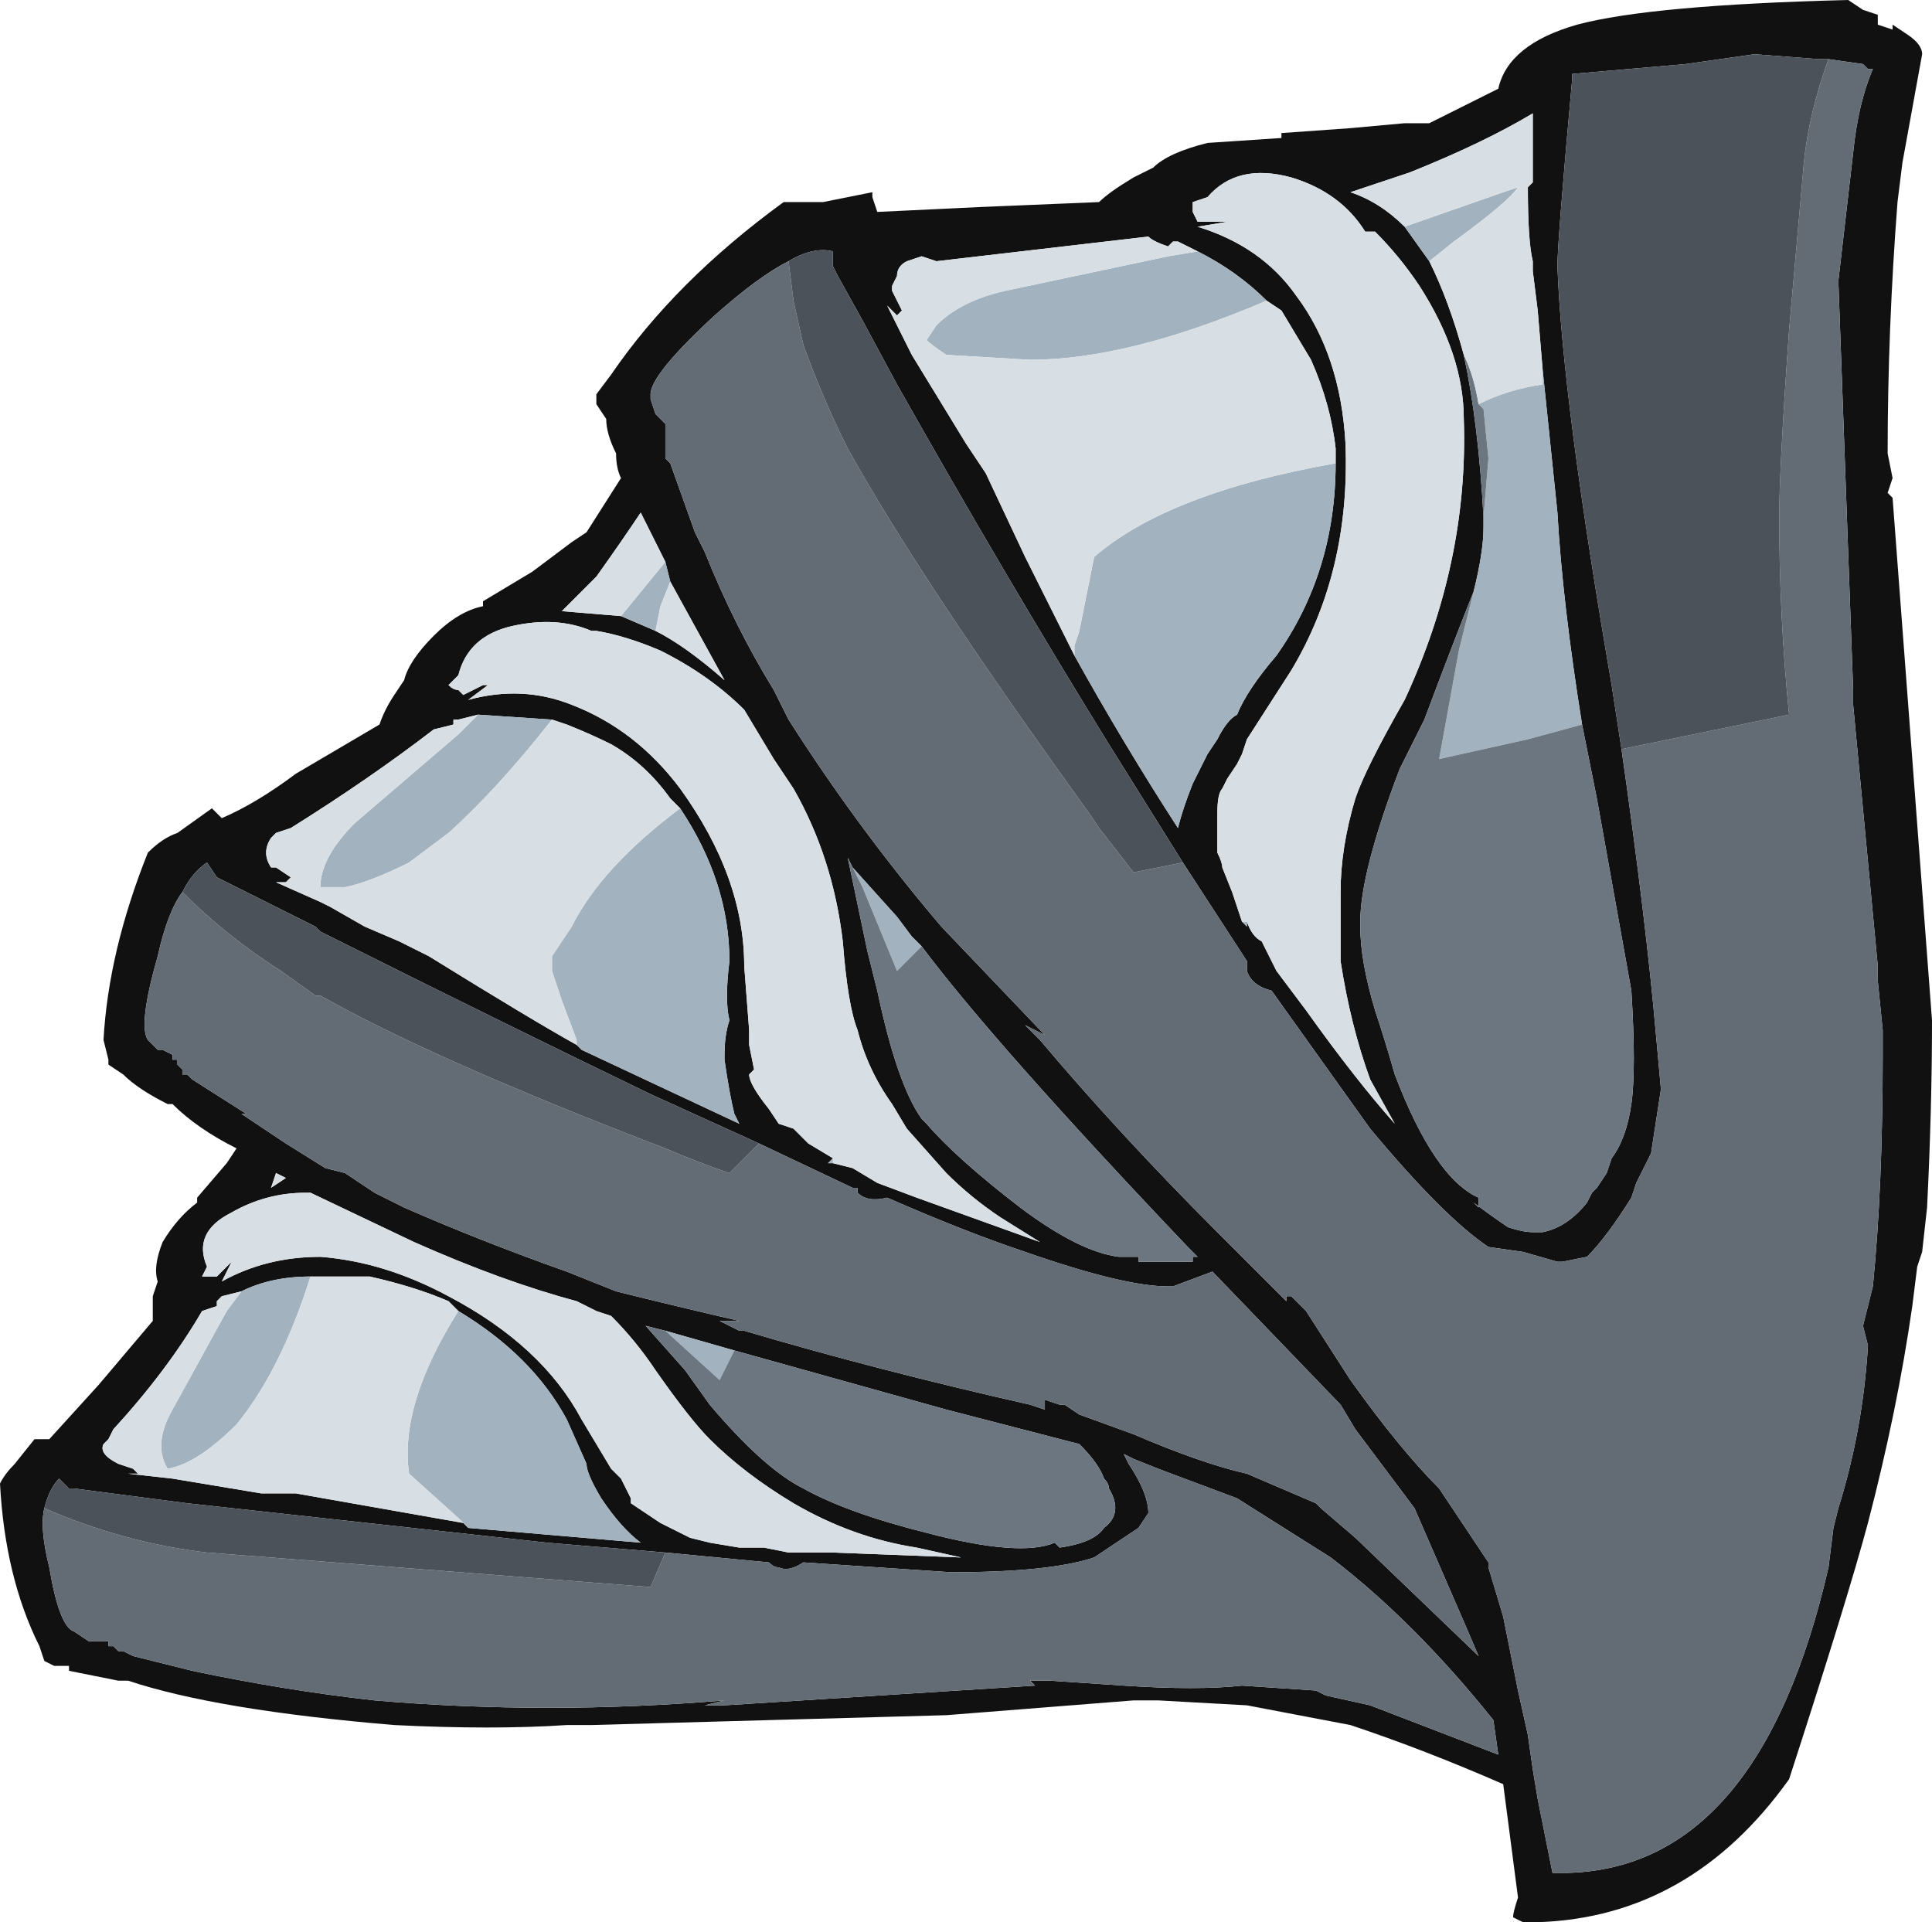<?xml version="1.0" encoding="UTF-8" standalone="no"?>
<svg xmlns:ffdec="https://www.free-decompiler.com/flash" xmlns:xlink="http://www.w3.org/1999/xlink" ffdec:objectType="frame" height="136.5px" width="137.2px" xmlns="http://www.w3.org/2000/svg">
  <g transform="matrix(1.0, 0.0, 0.0, 1.0, 80.15, 155.75)">
    <use ffdec:characterId="292" height="19.5" transform="matrix(7.0, 0.0, 0.0, 7.0, -80.15, -155.75)" width="19.6" xlink:href="#shape0"/>
  </g>
  <defs>
    <g id="shape0" transform="matrix(1.0, 0.0, 0.0, 1.0, 11.45, 22.25)">
      <path d="M7.1 -21.65 L7.0 -21.65 6.35 -21.7 5.65 -21.6 4.5 -21.5 4.5 -21.45 Q4.35 -19.8 4.35 -19.55 4.4 -18.2 4.9 -15.3 L5.0 -14.65 Q5.25 -12.9 5.35 -11.75 L5.4 -11.2 5.3 -10.55 5.15 -10.25 5.1 -10.1 Q4.85 -9.7 4.65 -9.5 L4.4 -9.45 4.35 -9.45 4.0 -9.55 3.65 -9.6 Q3.2 -9.9 2.45 -10.8 L1.45 -12.2 Q1.25 -12.25 1.2 -12.4 L1.2 -12.5 0.55 -13.5 -0.2 -14.7 Q-1.25 -16.4 -2.35 -18.35 L-2.7 -19.0 -2.95 -19.45 -3.0 -19.55 -3.0 -19.7 Q-3.2 -19.75 -3.45 -19.6 -3.75 -19.45 -4.2 -19.05 -4.85 -18.45 -4.85 -18.25 L-4.85 -18.2 -4.8 -18.05 -4.7 -17.95 -4.7 -17.6 -4.65 -17.55 -4.4 -16.85 -4.3 -16.65 Q-4.0 -15.9 -3.6 -15.25 L-3.45 -14.95 Q-2.75 -13.85 -1.9 -12.85 L-0.85 -11.75 Q-0.95 -11.8 -1.05 -11.85 L-0.9 -11.7 Q-0.1 -10.75 0.9 -9.75 L1.6 -9.05 1.6 -9.1 1.65 -9.1 1.8 -8.95 2.25 -8.25 Q2.75 -7.55 3.15 -7.15 L3.65 -6.4 3.65 -6.35 3.8 -5.85 3.95 -5.1 4.05 -4.65 4.1 -4.3 4.15 -4.0 4.3 -3.25 4.45 -3.25 Q6.4 -3.3 7.1 -6.35 L7.15 -6.75 7.2 -6.95 Q7.45 -7.75 7.5 -8.6 L7.45 -8.8 7.55 -9.2 Q7.65 -10.2 7.65 -11.55 L7.65 -11.8 7.6 -12.3 7.6 -12.45 7.35 -15.1 7.35 -15.25 7.2 -19.4 7.35 -20.7 Q7.4 -21.2 7.55 -21.55 L7.5 -21.55 7.45 -21.6 7.1 -21.65 M7.45 -22.15 L7.6 -22.1 7.6 -22.0 7.75 -21.95 7.75 -22.0 7.9 -21.9 Q8.05 -21.8 8.05 -21.7 L7.85 -20.6 7.8 -20.2 Q7.7 -18.9 7.7 -17.65 L7.75 -17.4 7.7 -17.25 7.75 -17.2 8.15 -11.9 Q8.15 -11.0 8.1 -10.0 L8.05 -9.55 8.0 -9.4 7.95 -9.0 Q7.8 -7.95 7.5 -6.8 7.3 -6.05 6.7 -4.2 5.7 -2.8 4.15 -2.75 L4.0 -2.75 3.9 -2.8 Q3.9 -2.85 3.95 -3.0 L3.8 -4.15 Q3.0 -4.5 2.25 -4.75 L1.2 -4.95 0.3 -5.0 0.05 -5.0 -1.85 -4.85 -5.45 -4.75 -5.7 -4.75 Q-6.45 -4.7 -7.45 -4.75 -9.25 -4.9 -10.15 -5.2 L-10.25 -5.2 -10.75 -5.3 -10.75 -5.35 -10.9 -5.35 -11.0 -5.4 -11.05 -5.55 Q-11.4 -6.25 -11.45 -7.2 -11.4 -7.3 -11.3 -7.4 L-11.1 -7.65 -10.95 -7.65 -10.45 -8.2 -9.9 -8.85 Q-9.9 -8.95 -9.9 -9.1 L-9.85 -9.25 Q-9.9 -9.4 -9.8 -9.65 -9.65 -9.9 -9.45 -10.05 L-9.45 -10.1 -9.15 -10.45 -9.05 -10.6 Q-9.45 -10.8 -9.7 -11.05 L-9.75 -11.05 Q-10.05 -11.2 -10.2 -11.35 L-10.35 -11.45 -10.35 -11.5 -10.4 -11.7 Q-10.35 -12.6 -9.95 -13.6 -9.8 -13.75 -9.65 -13.8 L-9.3 -14.05 -9.2 -13.95 Q-8.85 -14.1 -8.45 -14.4 L-7.6 -14.9 Q-7.55 -15.05 -7.45 -15.2 L-7.35 -15.35 Q-7.3 -15.55 -7.05 -15.8 -6.8 -16.05 -6.55 -16.1 L-6.55 -16.15 -6.05 -16.45 -5.65 -16.75 -5.5 -16.85 -5.15 -17.4 Q-5.2 -17.5 -5.2 -17.65 -5.3 -17.85 -5.3 -18.0 L-5.4 -18.15 -5.4 -18.25 -5.25 -18.45 Q-4.6 -19.4 -3.5 -20.2 L-3.1 -20.2 -2.6 -20.3 -2.6 -20.25 -2.55 -20.1 -1.5 -20.15 -0.3 -20.2 Q-0.2 -20.3 0.05 -20.45 L0.25 -20.55 Q0.4 -20.7 0.8 -20.8 L1.55 -20.85 1.55 -20.9 2.25 -20.95 2.8 -21.0 3.05 -21.0 3.75 -21.35 Q3.85 -21.8 4.55 -22.0 5.3 -22.2 7.3 -22.25 L7.45 -22.15 M4.2 -18.5 L4.15 -19.1 4.1 -19.5 4.1 -19.6 Q4.05 -19.8 4.05 -20.35 L4.1 -20.4 4.1 -21.1 Q3.6 -20.8 2.85 -20.5 L2.25 -20.3 Q2.55 -20.2 2.8 -19.95 L3.05 -19.6 Q3.25 -19.2 3.4 -18.65 3.55 -17.95 3.6 -17.0 L3.6 -16.9 Q3.6 -16.65 3.5 -16.25 3.3 -15.75 3.0 -14.95 L2.75 -14.45 Q2.35 -13.4 2.35 -12.9 L2.35 -12.85 Q2.35 -12.5 2.5 -12.0 2.6 -11.7 2.7 -11.35 3.1 -10.3 3.55 -10.1 L3.55 -10.0 3.5 -10.05 Q3.7 -9.9 3.85 -9.8 4.0 -9.75 4.1 -9.75 L4.2 -9.75 Q4.45 -9.8 4.65 -10.05 L4.7 -10.15 4.75 -10.2 4.85 -10.35 4.9 -10.5 Q5.05 -10.7 5.1 -11.05 5.15 -11.4 5.1 -12.2 L4.75 -14.15 4.6 -14.9 Q4.4 -16.15 4.35 -17.05 L4.2 -18.5 M1.2 -12.9 Q1.25 -12.75 1.35 -12.7 L1.5 -12.4 1.8 -12.0 Q2.3 -11.3 2.7 -10.85 L2.45 -11.3 Q2.25 -11.85 2.15 -12.5 L2.15 -13.2 Q2.15 -13.65 2.3 -14.15 2.4 -14.45 2.8 -15.15 3.45 -16.55 3.4 -18.0 3.4 -18.65 2.95 -19.35 2.75 -19.65 2.5 -19.9 L2.4 -19.9 Q2.15 -20.3 1.65 -20.45 1.1 -20.6 0.8 -20.25 L0.65 -20.2 0.65 -20.1 0.7 -20.0 1.0 -20.0 0.7 -19.95 Q1.35 -19.75 1.7 -19.25 2.15 -18.65 2.2 -17.75 2.25 -16.45 1.65 -15.45 L1.2 -14.75 1.15 -14.6 1.1 -14.5 1.0 -14.35 0.95 -14.25 Q0.9 -14.2 0.9 -14.0 L0.9 -13.85 Q0.9 -13.7 0.9 -13.6 0.95 -13.5 0.95 -13.45 L1.05 -13.2 Q1.1 -13.05 1.15 -12.9 L1.2 -12.85 1.2 -12.9 M0.7 -19.7 L0.5 -19.8 0.45 -19.8 0.4 -19.75 Q0.25 -19.8 0.2 -19.85 L-1.95 -19.6 -2.1 -19.65 -2.25 -19.6 Q-2.35 -19.55 -2.35 -19.45 L-2.4 -19.35 -2.4 -19.3 -2.3 -19.1 -2.35 -19.05 -2.45 -19.15 -2.2 -18.65 -1.65 -17.75 -1.45 -17.45 -1.05 -16.6 -0.55 -15.6 Q-0.05 -14.7 0.5 -13.85 0.55 -14.05 0.65 -14.3 L0.8 -14.6 0.9 -14.75 Q1.0 -14.95 1.1 -15.0 1.2 -15.25 1.5 -15.6 2.1 -16.45 2.1 -17.55 L2.1 -17.7 Q2.05 -18.15 1.85 -18.6 1.7 -18.85 1.55 -19.1 L1.4 -19.2 Q1.1 -19.5 0.7 -19.7 M-2.8 -13.45 L-2.85 -13.55 -2.65 -12.6 -2.55 -12.2 Q-2.35 -11.25 -2.1 -10.9 L-2.05 -10.85 Q-1.75 -10.5 -1.1 -10.0 -0.5 -9.55 -0.1 -9.5 L0.1 -9.5 0.1 -9.45 0.65 -9.45 0.65 -9.5 0.7 -9.5 0.6 -9.6 Q-1.35 -11.65 -2.1 -12.65 L-2.2 -12.75 -2.35 -12.95 -2.8 -13.45 M-9.6 -13.2 Q-9.75 -13.0 -9.85 -12.55 -10.05 -11.85 -9.95 -11.7 L-9.85 -11.6 -9.8 -11.6 -9.7 -11.55 -9.7 -11.5 -9.65 -11.5 -9.65 -11.45 -9.6 -11.4 -9.6 -11.35 -9.55 -11.35 -9.5 -11.3 -8.95 -10.95 -9.0 -10.95 -8.55 -10.65 -8.15 -10.4 -7.95 -10.35 -7.65 -10.15 -7.35 -10.0 Q-6.55 -9.65 -5.7 -9.35 L-5.2 -9.15 Q-4.6 -9.0 -3.95 -8.85 L-4.15 -8.85 -3.95 -8.75 -3.9 -8.75 Q-2.55 -8.35 -1.0 -8.0 L-0.85 -7.95 -0.85 -8.05 -0.7 -8.0 -0.65 -8.0 -0.5 -7.9 0.05 -7.7 Q0.75 -7.4 1.2 -7.3 L1.9 -7.0 1.95 -6.95 2.3 -6.65 3.55 -5.45 3.4 -5.8 2.9 -6.95 2.3 -7.75 2.15 -8.0 0.85 -9.35 0.45 -9.2 0.4 -9.2 Q-0.05 -9.2 -1.05 -9.55 -1.65 -9.75 -2.45 -10.1 -2.65 -10.05 -2.75 -10.15 L-2.75 -10.2 -2.8 -10.2 -3.75 -10.65 -4.85 -11.15 Q-6.3 -11.85 -7.9 -12.65 L-8.2 -12.8 -8.25 -12.85 -9.25 -13.35 -9.35 -13.5 Q-9.5 -13.4 -9.6 -13.2 M-11.0 -6.95 Q-11.05 -6.75 -10.95 -6.35 -10.85 -5.75 -10.7 -5.7 L-10.55 -5.6 -10.35 -5.6 -10.35 -5.55 -10.3 -5.55 -10.25 -5.5 -10.2 -5.5 -10.1 -5.45 -9.5 -5.3 Q-8.55 -5.1 -7.65 -5.0 -5.9 -4.85 -4.1 -5.0 L-4.3 -4.95 -4.1 -4.95 -0.95 -5.15 -1.0 -5.2 -0.8 -5.2 -0.05 -5.15 Q0.7 -5.1 1.15 -5.15 L1.9 -5.1 2.0 -5.05 2.45 -4.95 3.75 -4.45 3.7 -4.8 Q2.9 -5.8 2.05 -6.45 L1.1 -7.05 0.3 -7.35 0.05 -7.45 -0.05 -7.5 0.0 -7.4 Q0.2 -7.1 0.2 -6.9 L0.1 -6.75 -0.35 -6.45 Q-0.8 -6.3 -1.8 -6.3 L-3.3 -6.4 Q-3.45 -6.3 -3.55 -6.35 -3.6 -6.35 -3.65 -6.4 L-4.7 -6.5 -5.9 -6.6 -9.55 -7.0 -10.7 -7.15 -10.75 -7.15 -10.85 -7.25 Q-10.95 -7.15 -11.0 -6.95 M-3.0 -10.45 L-2.8 -10.4 -2.55 -10.25 -2.15 -10.1 -0.9 -9.65 -1.3 -9.9 Q-1.6 -10.1 -1.85 -10.35 L-2.25 -10.8 -2.4 -11.05 Q-2.65 -11.4 -2.75 -11.8 -2.85 -12.05 -2.9 -12.7 -3.0 -13.55 -3.4 -14.25 L-3.6 -14.55 -3.9 -15.05 Q-4.25 -15.4 -4.75 -15.65 -5.1 -15.8 -5.4 -15.85 L-5.45 -15.85 Q-5.8 -16.0 -6.25 -15.9 -6.7 -15.8 -6.8 -15.4 L-6.9 -15.3 Q-6.85 -15.25 -6.8 -15.25 L-6.75 -15.2 Q-6.65 -15.25 -6.55 -15.3 L-6.5 -15.3 -6.7 -15.15 Q-6.15 -15.3 -5.65 -15.1 -5.0 -14.85 -4.55 -14.25 -3.9 -13.35 -3.9 -12.45 L-3.85 -11.8 -3.85 -11.65 -3.8 -11.4 -3.85 -11.35 Q-3.85 -11.25 -3.65 -11.0 L-3.55 -10.85 -3.4 -10.8 -3.25 -10.65 -3.0 -10.5 -3.05 -10.45 -3.0 -10.45 M-6.6 -15.0 L-6.8 -14.95 -6.85 -14.95 -6.85 -14.9 -7.05 -14.85 Q-7.7 -14.35 -8.5 -13.85 L-8.65 -13.8 -8.7 -13.75 Q-8.8 -13.6 -8.7 -13.45 L-8.65 -13.45 -8.5 -13.35 -8.55 -13.3 -8.65 -13.3 -8.2 -13.1 -8.1 -13.05 -7.75 -12.85 -7.4 -12.7 -7.1 -12.55 Q-6.05 -11.9 -5.6 -11.65 L-5.55 -11.6 -3.95 -10.85 -4.0 -10.95 Q-4.05 -11.15 -4.1 -11.5 L-4.1 -11.55 Q-4.1 -11.75 -4.05 -11.9 -4.1 -12.1 -4.05 -12.5 -4.05 -13.3 -4.55 -14.05 L-4.65 -14.15 Q-4.9 -14.5 -5.25 -14.7 -5.45 -14.8 -5.7 -14.9 L-5.85 -14.95 -6.6 -15.0 M-4.7 -16.55 L-4.95 -17.05 Q-5.15 -16.75 -5.4 -16.4 L-5.75 -16.05 -5.15 -16.0 -4.8 -15.85 Q-4.5 -15.7 -4.1 -15.35 L-4.65 -16.35 -4.7 -16.55 M-4.1 -15.35 L-4.1 -15.35 M-3.9 -6.55 L-3.7 -6.55 -3.45 -6.5 -3.0 -6.5 -1.7 -6.45 -2.15 -6.55 Q-2.8 -6.65 -3.4 -7.0 -3.9 -7.3 -4.25 -7.65 -4.45 -7.85 -4.8 -8.35 -5.0 -8.65 -5.25 -8.9 L-5.4 -8.95 -5.6 -9.05 Q-6.35 -9.25 -7.25 -9.65 L-8.3 -10.15 -8.35 -10.15 Q-8.75 -10.15 -9.1 -9.95 -9.5 -9.75 -9.35 -9.4 L-9.4 -9.3 -9.25 -9.3 -9.1 -9.45 -9.2 -9.25 Q-8.75 -9.5 -8.2 -9.5 -7.55 -9.45 -6.9 -9.1 -5.95 -8.6 -5.55 -7.85 L-5.25 -7.35 -5.15 -7.25 -5.05 -7.05 -5.05 -7.0 -4.75 -6.8 Q-4.65 -6.75 -4.55 -6.7 L-4.45 -6.65 -4.25 -6.6 -3.95 -6.55 -3.9 -6.55 M-4.7 -8.75 L-4.9 -8.8 -4.5 -8.35 -4.25 -8.0 Q-3.7 -7.35 -3.3 -7.15 -2.85 -6.9 -2.05 -6.7 -1.1 -6.45 -0.75 -6.6 L-0.7 -6.55 Q-0.35 -6.6 -0.25 -6.75 -0.05 -6.9 -0.2 -7.15 -0.2 -7.2 -0.25 -7.25 -0.3 -7.4 -0.5 -7.6 L-1.85 -7.95 -4.0 -8.55 -4.7 -8.75 M-6.75 -6.8 L-6.7 -6.75 -4.95 -6.6 Q-5.15 -6.75 -5.35 -7.05 -5.5 -7.3 -5.5 -7.4 L-5.7 -7.85 Q-6.05 -8.5 -6.8 -8.95 L-6.9 -9.05 Q-7.25 -9.2 -7.7 -9.3 L-8.3 -9.3 Q-8.7 -9.3 -9.0 -9.15 L-9.2 -9.1 -9.25 -9.05 -9.25 -9.0 -9.4 -8.95 Q-9.75 -8.35 -10.3 -7.75 L-10.35 -7.65 -10.4 -7.6 Q-10.45 -7.5 -10.25 -7.4 L-10.1 -7.35 -10.05 -7.3 -10.15 -7.3 -9.7 -7.25 -8.8 -7.1 -8.45 -7.1 -6.75 -6.8 M-8.65 -10.35 L-8.7 -10.2 -8.55 -10.3 -8.65 -10.35" fill="#111111" fill-rule="evenodd" stroke="none"/>
      <path d="M7.1 -21.65 L7.45 -21.6 7.5 -21.55 7.55 -21.55 Q7.4 -21.2 7.35 -20.7 L7.2 -19.4 7.35 -15.25 7.35 -15.1 7.6 -12.45 7.6 -12.3 7.65 -11.8 7.65 -11.55 Q7.65 -10.2 7.55 -9.2 L7.45 -8.8 7.5 -8.6 Q7.45 -7.75 7.2 -6.95 L7.15 -6.75 7.1 -6.35 Q6.4 -3.3 4.45 -3.25 L4.3 -3.25 4.15 -4.0 4.1 -4.3 4.05 -4.65 3.95 -5.1 3.8 -5.85 3.65 -6.35 3.65 -6.4 3.15 -7.15 Q2.75 -7.55 2.25 -8.25 L1.8 -8.95 1.65 -9.1 1.6 -9.1 1.6 -9.05 0.9 -9.75 Q-0.1 -10.75 -0.9 -11.7 L-1.05 -11.85 Q-0.95 -11.8 -0.85 -11.75 L-1.9 -12.85 Q-2.75 -13.85 -3.45 -14.95 L-3.6 -15.25 Q-4.0 -15.9 -4.3 -16.65 L-4.4 -16.85 -4.65 -17.55 -4.7 -17.6 -4.7 -17.95 -4.8 -18.05 -4.85 -18.2 -4.85 -18.25 Q-4.85 -18.45 -4.2 -19.05 -3.75 -19.45 -3.45 -19.6 L-3.4 -19.2 -3.3 -18.75 Q-3.1 -18.2 -2.85 -17.7 -2.1 -16.35 -0.4 -14.0 L-0.3 -13.85 0.05 -13.4 0.55 -13.5 1.2 -12.5 1.2 -12.4 Q1.25 -12.25 1.45 -12.2 L2.45 -10.8 Q3.2 -9.9 3.65 -9.6 L4.0 -9.55 4.35 -9.45 4.4 -9.45 4.65 -9.5 Q4.85 -9.7 5.1 -10.1 L5.15 -10.25 5.3 -10.55 5.4 -11.2 5.35 -11.75 Q5.25 -12.9 5.0 -14.65 L6.7 -15.0 Q6.6 -16.0 6.6 -17.0 6.6 -17.5 6.7 -18.9 L6.85 -20.6 Q6.9 -21.1 7.1 -21.65 M-3.75 -10.65 L-2.8 -10.2 -2.75 -10.2 -2.75 -10.15 Q-2.65 -10.05 -2.45 -10.1 -1.65 -9.75 -1.05 -9.55 -0.05 -9.2 0.4 -9.2 L0.45 -9.2 0.85 -9.35 2.15 -8.0 2.3 -7.75 2.9 -6.95 3.4 -5.8 3.55 -5.45 2.3 -6.65 1.95 -6.95 1.9 -7.0 1.2 -7.3 Q0.75 -7.4 0.05 -7.7 L-0.5 -7.9 -0.65 -8.0 -0.7 -8.0 -0.85 -8.05 -0.85 -7.95 -1.0 -8.0 Q-2.55 -8.35 -3.9 -8.75 L-3.95 -8.75 -4.15 -8.85 -3.95 -8.85 Q-4.6 -9.0 -5.2 -9.15 L-5.7 -9.35 Q-6.55 -9.65 -7.35 -10.0 L-7.65 -10.15 -7.95 -10.35 -8.15 -10.4 -8.55 -10.65 -9.0 -10.95 -8.95 -10.95 -9.5 -11.3 -9.55 -11.35 -9.6 -11.35 -9.6 -11.4 -9.65 -11.45 -9.65 -11.5 -9.7 -11.5 -9.7 -11.55 -9.8 -11.6 -9.85 -11.6 -9.95 -11.7 Q-10.05 -11.85 -9.85 -12.55 -9.75 -13.0 -9.6 -13.2 -9.15 -12.75 -8.6 -12.4 L-8.25 -12.15 -8.2 -12.15 Q-7.05 -11.5 -4.7 -10.6 -4.35 -10.45 -4.05 -10.35 L-3.75 -10.65 M-4.7 -6.5 L-3.65 -6.4 Q-3.6 -6.35 -3.55 -6.35 -3.45 -6.3 -3.3 -6.4 L-1.8 -6.3 Q-0.8 -6.3 -0.35 -6.45 L0.1 -6.75 0.2 -6.9 Q0.2 -7.1 0.0 -7.4 L-0.05 -7.5 0.05 -7.45 0.3 -7.35 1.1 -7.05 2.05 -6.45 Q2.9 -5.8 3.7 -4.8 L3.75 -4.45 2.45 -4.95 2.0 -5.05 1.9 -5.1 1.15 -5.15 Q0.7 -5.1 -0.05 -5.15 L-0.8 -5.2 -1.0 -5.2 -0.95 -5.15 -4.1 -4.95 -4.3 -4.95 -4.1 -5.0 Q-5.9 -4.85 -7.65 -5.0 -8.55 -5.1 -9.5 -5.3 L-10.1 -5.45 -10.2 -5.5 -10.25 -5.5 -10.3 -5.55 -10.35 -5.55 -10.35 -5.6 -10.55 -5.6 -10.7 -5.7 Q-10.85 -5.75 -10.95 -6.35 -11.05 -6.75 -11.0 -6.95 -10.2 -6.6 -9.35 -6.5 L-5.5 -6.2 -4.85 -6.15 -4.7 -6.5" fill="#636c75" fill-rule="evenodd" stroke="none"/>
      <path d="M2.8 -19.95 L3.8 -20.3 3.95 -20.35 Q3.85 -20.2 3.3 -19.8 L3.05 -19.6 2.8 -19.95 M3.55 -18.15 Q3.85 -18.3 4.2 -18.35 L4.2 -18.5 4.35 -17.05 Q4.4 -16.15 4.6 -14.9 L4.05 -14.75 3.15 -14.55 3.35 -15.65 3.5 -16.25 Q3.6 -16.65 3.6 -16.9 L3.6 -17.0 3.65 -17.6 3.6 -18.1 3.55 -18.15 M1.15 -12.9 L1.2 -12.9 1.2 -12.85 1.15 -12.9 M-0.55 -15.6 L-0.55 -15.7 -0.5 -15.85 -0.35 -16.6 Q0.4 -17.25 2.1 -17.55 2.1 -16.45 1.5 -15.6 1.2 -15.25 1.1 -15.0 1.0 -14.95 0.9 -14.75 L0.8 -14.6 0.65 -14.3 Q0.55 -14.05 0.5 -13.85 -0.05 -14.7 -0.55 -15.6 M1.4 -19.2 Q0.0 -18.6 -1.0 -18.6 L-1.85 -18.65 Q-2.0 -18.75 -2.05 -18.8 L-1.95 -18.95 Q-1.7 -19.2 -1.25 -19.3 L0.4 -19.65 0.7 -19.7 Q1.1 -19.5 1.4 -19.2 M-2.1 -12.65 L-2.35 -12.4 -2.7 -13.25 -2.8 -13.45 -2.35 -12.95 -2.2 -12.75 -2.1 -12.65 M-3.0 -10.5 L-3.0 -10.45 -3.05 -10.45 -3.0 -10.5 M-5.6 -11.65 L-5.6 -11.7 -5.75 -12.1 Q-5.8 -12.25 -5.85 -12.4 L-5.85 -12.55 -5.65 -12.85 Q-5.35 -13.45 -4.55 -14.05 -4.05 -13.3 -4.05 -12.5 -4.1 -12.1 -4.05 -11.9 -4.1 -11.75 -4.1 -11.55 L-4.1 -11.5 Q-4.05 -11.15 -4.0 -10.95 L-3.95 -10.85 -5.55 -11.6 -5.6 -11.65 M-5.85 -14.95 Q-6.4 -14.25 -6.9 -13.8 -7.1 -13.65 -7.3 -13.5 -7.7 -13.3 -7.95 -13.25 L-8.2 -13.25 Q-8.2 -13.55 -7.85 -13.9 L-6.8 -14.8 -6.6 -15.0 -5.85 -14.95 M-5.15 -16.0 L-4.7 -16.55 -4.65 -16.35 -4.75 -16.1 -4.8 -15.85 -5.15 -16.0 M-3.95 -6.55 L-3.9 -6.55 -3.95 -6.55 M-4.0 -8.55 L-4.15 -8.25 -4.7 -8.75 -4.0 -8.55 M-6.8 -8.95 Q-6.05 -8.5 -5.7 -7.85 L-5.5 -7.4 Q-5.5 -7.3 -5.35 -7.05 -5.15 -6.75 -4.95 -6.6 L-6.7 -6.75 -6.75 -6.8 -6.8 -6.85 -7.3 -7.3 Q-7.4 -8.0 -6.8 -8.95 M-9.0 -9.15 Q-8.7 -9.3 -8.3 -9.3 -8.6 -8.35 -9.05 -7.8 -9.45 -7.4 -9.75 -7.35 -9.9 -7.6 -9.7 -7.95 L-9.15 -8.95 -9.0 -9.15" fill="#a2b2bf" fill-rule="evenodd" stroke="none"/>
      <path d="M3.4 -18.65 Q3.5 -18.45 3.55 -18.15 L3.6 -18.1 3.65 -17.6 3.6 -17.0 Q3.55 -17.95 3.4 -18.65 M4.6 -14.9 L4.75 -14.15 5.1 -12.2 Q5.15 -11.4 5.1 -11.05 5.05 -10.7 4.9 -10.5 L4.85 -10.35 4.75 -10.2 4.7 -10.15 4.65 -10.05 Q4.45 -9.8 4.2 -9.75 L4.1 -9.75 Q4.0 -9.75 3.85 -9.8 3.7 -9.9 3.5 -10.05 L3.55 -10.0 3.55 -10.1 Q3.1 -10.3 2.7 -11.35 2.6 -11.7 2.5 -12.0 2.35 -12.5 2.35 -12.85 L2.35 -12.9 Q2.35 -13.4 2.75 -14.45 L3.0 -14.95 Q3.3 -15.75 3.5 -16.25 L3.35 -15.65 3.15 -14.55 4.05 -14.75 4.6 -14.9 M-2.1 -12.65 Q-1.35 -11.65 0.6 -9.6 L0.7 -9.5 0.65 -9.5 0.65 -9.45 0.1 -9.45 0.1 -9.5 -0.1 -9.5 Q-0.5 -9.55 -1.1 -10.0 -1.75 -10.5 -2.05 -10.85 L-2.1 -10.9 Q-2.35 -11.25 -2.55 -12.2 L-2.65 -12.6 -2.85 -13.55 -2.8 -13.45 -2.7 -13.25 -2.35 -12.4 -2.1 -12.65 M-4.1 -15.35 L-4.1 -15.35 M-4.0 -8.55 L-1.85 -7.95 -0.5 -7.6 Q-0.3 -7.4 -0.25 -7.25 -0.2 -7.2 -0.2 -7.15 -0.05 -6.9 -0.25 -6.75 -0.35 -6.6 -0.7 -6.55 L-0.75 -6.6 Q-1.1 -6.45 -2.05 -6.7 -2.85 -6.9 -3.3 -7.15 -3.7 -7.35 -4.25 -8.0 L-4.5 -8.35 -4.9 -8.8 -4.7 -8.75 -4.15 -8.25 -4.0 -8.55" fill="#6c7680" fill-rule="evenodd" stroke="none"/>
      <path d="M5.0 -14.65 L4.9 -15.3 Q4.4 -18.2 4.35 -19.55 4.35 -19.8 4.5 -21.45 L4.5 -21.5 5.65 -21.6 6.35 -21.7 7.0 -21.65 7.1 -21.65 Q6.9 -21.1 6.85 -20.6 L6.7 -18.9 Q6.6 -17.5 6.6 -17.0 6.6 -16.0 6.7 -15.0 L5.0 -14.65 M-3.45 -19.6 Q-3.2 -19.75 -3.0 -19.7 L-3.0 -19.55 -2.95 -19.45 -2.7 -19.0 -2.35 -18.35 Q-1.25 -16.4 -0.2 -14.7 L0.55 -13.5 0.05 -13.4 -0.3 -13.85 -0.4 -14.0 Q-2.1 -16.35 -2.85 -17.7 -3.1 -18.2 -3.3 -18.75 L-3.4 -19.2 -3.45 -19.6 M-9.6 -13.2 Q-9.5 -13.4 -9.35 -13.5 L-9.25 -13.35 -8.25 -12.85 -8.2 -12.8 -7.9 -12.65 Q-6.3 -11.85 -4.85 -11.15 L-3.75 -10.65 -4.05 -10.35 Q-4.35 -10.45 -4.7 -10.6 -7.05 -11.5 -8.2 -12.15 L-8.25 -12.15 -8.6 -12.4 Q-9.15 -12.75 -9.6 -13.2 M-4.7 -6.5 L-4.85 -6.15 -5.5 -6.2 -9.35 -6.5 Q-10.2 -6.6 -11.0 -6.95 -10.95 -7.15 -10.85 -7.25 L-10.75 -7.15 -10.7 -7.15 -9.55 -7.0 -5.9 -6.6 -4.7 -6.5" fill="#4b5259" fill-rule="evenodd" stroke="none"/>
      <path d="M2.8 -19.95 Q2.55 -20.2 2.25 -20.3 L2.85 -20.5 Q3.6 -20.8 4.1 -21.1 L4.1 -20.4 4.05 -20.35 Q4.05 -19.8 4.1 -19.6 L4.1 -19.5 4.15 -19.1 4.2 -18.5 4.2 -18.35 Q3.85 -18.3 3.55 -18.15 3.5 -18.45 3.4 -18.65 3.25 -19.2 3.05 -19.6 L3.3 -19.8 Q3.85 -20.2 3.95 -20.35 L3.8 -20.3 2.8 -19.95 M1.15 -12.9 Q1.1 -13.05 1.05 -13.2 L0.95 -13.45 Q0.95 -13.5 0.9 -13.6 0.9 -13.7 0.9 -13.85 L0.9 -14.0 Q0.9 -14.2 0.95 -14.25 L1.0 -14.35 1.1 -14.5 1.15 -14.6 1.2 -14.75 1.65 -15.45 Q2.25 -16.45 2.2 -17.75 2.15 -18.65 1.7 -19.25 1.35 -19.75 0.7 -19.95 L1.0 -20.0 0.7 -20.0 0.65 -20.1 0.65 -20.2 0.8 -20.25 Q1.1 -20.6 1.65 -20.45 2.15 -20.3 2.4 -19.9 L2.5 -19.9 Q2.75 -19.65 2.95 -19.35 3.4 -18.65 3.4 -18.0 3.45 -16.55 2.8 -15.15 2.4 -14.45 2.3 -14.15 2.15 -13.65 2.15 -13.2 L2.15 -12.5 Q2.25 -11.85 2.45 -11.3 L2.7 -10.85 Q2.3 -11.3 1.8 -12.0 L1.5 -12.4 1.35 -12.7 Q1.25 -12.75 1.2 -12.9 L1.15 -12.9 M-0.55 -15.6 L-1.05 -16.6 -1.45 -17.45 -1.65 -17.75 -2.2 -18.65 -2.45 -19.15 -2.35 -19.05 -2.3 -19.1 -2.4 -19.3 -2.4 -19.35 -2.35 -19.45 Q-2.35 -19.55 -2.25 -19.6 L-2.1 -19.65 -1.95 -19.6 0.2 -19.85 Q0.25 -19.8 0.4 -19.75 L0.45 -19.8 0.5 -19.8 0.7 -19.7 0.4 -19.65 -1.25 -19.3 Q-1.7 -19.2 -1.95 -18.95 L-2.05 -18.8 Q-2.0 -18.75 -1.85 -18.65 L-1.0 -18.6 Q0.0 -18.6 1.4 -19.2 L1.55 -19.1 Q1.7 -18.85 1.85 -18.6 2.05 -18.15 2.1 -17.7 L2.1 -17.55 Q0.4 -17.25 -0.35 -16.6 L-0.5 -15.85 -0.55 -15.7 -0.55 -15.6 M-3.0 -10.5 L-3.25 -10.65 -3.4 -10.8 -3.55 -10.85 -3.65 -11.0 Q-3.85 -11.25 -3.85 -11.35 L-3.8 -11.4 -3.85 -11.65 -3.85 -11.8 -3.9 -12.45 Q-3.9 -13.35 -4.55 -14.25 -5.0 -14.85 -5.65 -15.1 -6.15 -15.3 -6.7 -15.15 L-6.5 -15.3 -6.55 -15.3 Q-6.65 -15.25 -6.75 -15.2 L-6.8 -15.25 Q-6.85 -15.25 -6.9 -15.3 L-6.8 -15.4 Q-6.7 -15.8 -6.25 -15.9 -5.8 -16.0 -5.45 -15.85 L-5.4 -15.85 Q-5.1 -15.8 -4.75 -15.65 -4.25 -15.4 -3.9 -15.05 L-3.6 -14.55 -3.4 -14.25 Q-3.0 -13.55 -2.9 -12.7 -2.85 -12.05 -2.75 -11.8 -2.65 -11.4 -2.4 -11.05 L-2.25 -10.8 -1.85 -10.35 Q-1.6 -10.1 -1.3 -9.9 L-0.9 -9.65 -2.15 -10.1 -2.55 -10.25 -2.8 -10.4 -3.0 -10.45 -3.0 -10.5 M-5.6 -11.65 Q-6.05 -11.9 -7.1 -12.55 L-7.4 -12.7 -7.75 -12.85 -8.1 -13.05 -8.2 -13.1 -8.65 -13.3 -8.55 -13.3 -8.5 -13.35 -8.65 -13.45 -8.7 -13.45 Q-8.8 -13.6 -8.7 -13.75 L-8.65 -13.8 -8.5 -13.85 Q-7.7 -14.35 -7.05 -14.85 L-6.85 -14.9 -6.85 -14.95 -6.8 -14.95 -6.6 -15.0 -6.8 -14.8 -7.85 -13.9 Q-8.2 -13.55 -8.2 -13.25 L-7.95 -13.25 Q-7.7 -13.3 -7.3 -13.5 -7.1 -13.65 -6.9 -13.8 -6.4 -14.25 -5.85 -14.95 L-5.7 -14.9 Q-5.45 -14.8 -5.25 -14.7 -4.9 -14.5 -4.65 -14.15 L-4.55 -14.05 Q-5.35 -13.45 -5.65 -12.85 L-5.85 -12.55 -5.85 -12.4 Q-5.8 -12.25 -5.75 -12.1 L-5.6 -11.7 -5.6 -11.65 M-5.15 -16.0 L-5.75 -16.05 -5.4 -16.4 Q-5.15 -16.75 -4.95 -17.05 L-4.7 -16.55 -5.15 -16.0 M-4.65 -16.35 L-4.1 -15.35 Q-4.5 -15.7 -4.8 -15.85 L-4.75 -16.1 -4.65 -16.35 M-3.95 -6.55 L-4.25 -6.6 -4.45 -6.65 -4.55 -6.7 Q-4.65 -6.75 -4.75 -6.8 L-5.05 -7.0 -5.05 -7.05 -5.15 -7.25 -5.25 -7.35 -5.55 -7.85 Q-5.95 -8.6 -6.9 -9.1 -7.55 -9.45 -8.2 -9.5 -8.75 -9.5 -9.2 -9.25 L-9.1 -9.45 -9.25 -9.3 -9.4 -9.3 -9.35 -9.4 Q-9.5 -9.75 -9.1 -9.95 -8.75 -10.15 -8.35 -10.15 L-8.3 -10.15 -7.25 -9.65 Q-6.35 -9.25 -5.6 -9.05 L-5.4 -8.95 -5.25 -8.9 Q-5.0 -8.65 -4.8 -8.35 -4.45 -7.85 -4.25 -7.65 -3.9 -7.3 -3.4 -7.0 -2.8 -6.65 -2.15 -6.55 L-1.7 -6.45 -3.0 -6.5 -3.45 -6.5 -3.7 -6.55 -3.9 -6.55 -3.95 -6.55 M-6.75 -6.8 L-8.45 -7.1 -8.8 -7.1 -9.7 -7.25 -10.15 -7.3 -10.05 -7.3 -10.1 -7.35 -10.25 -7.4 Q-10.45 -7.5 -10.4 -7.6 L-10.35 -7.65 -10.3 -7.75 Q-9.75 -8.35 -9.4 -8.95 L-9.25 -9.0 -9.25 -9.05 -9.2 -9.1 -9.0 -9.15 -9.15 -8.95 -9.7 -7.95 Q-9.9 -7.6 -9.75 -7.35 -9.45 -7.4 -9.05 -7.8 -8.6 -8.35 -8.3 -9.3 L-7.7 -9.3 Q-7.25 -9.2 -6.9 -9.05 L-6.8 -8.95 Q-7.4 -8.0 -7.3 -7.3 L-6.8 -6.85 -6.75 -6.8 M-8.65 -10.35 L-8.55 -10.3 -8.7 -10.2 -8.65 -10.35" fill="#d8dfe4" fill-rule="evenodd" stroke="none"/>
    </g>
  </defs>
</svg>
